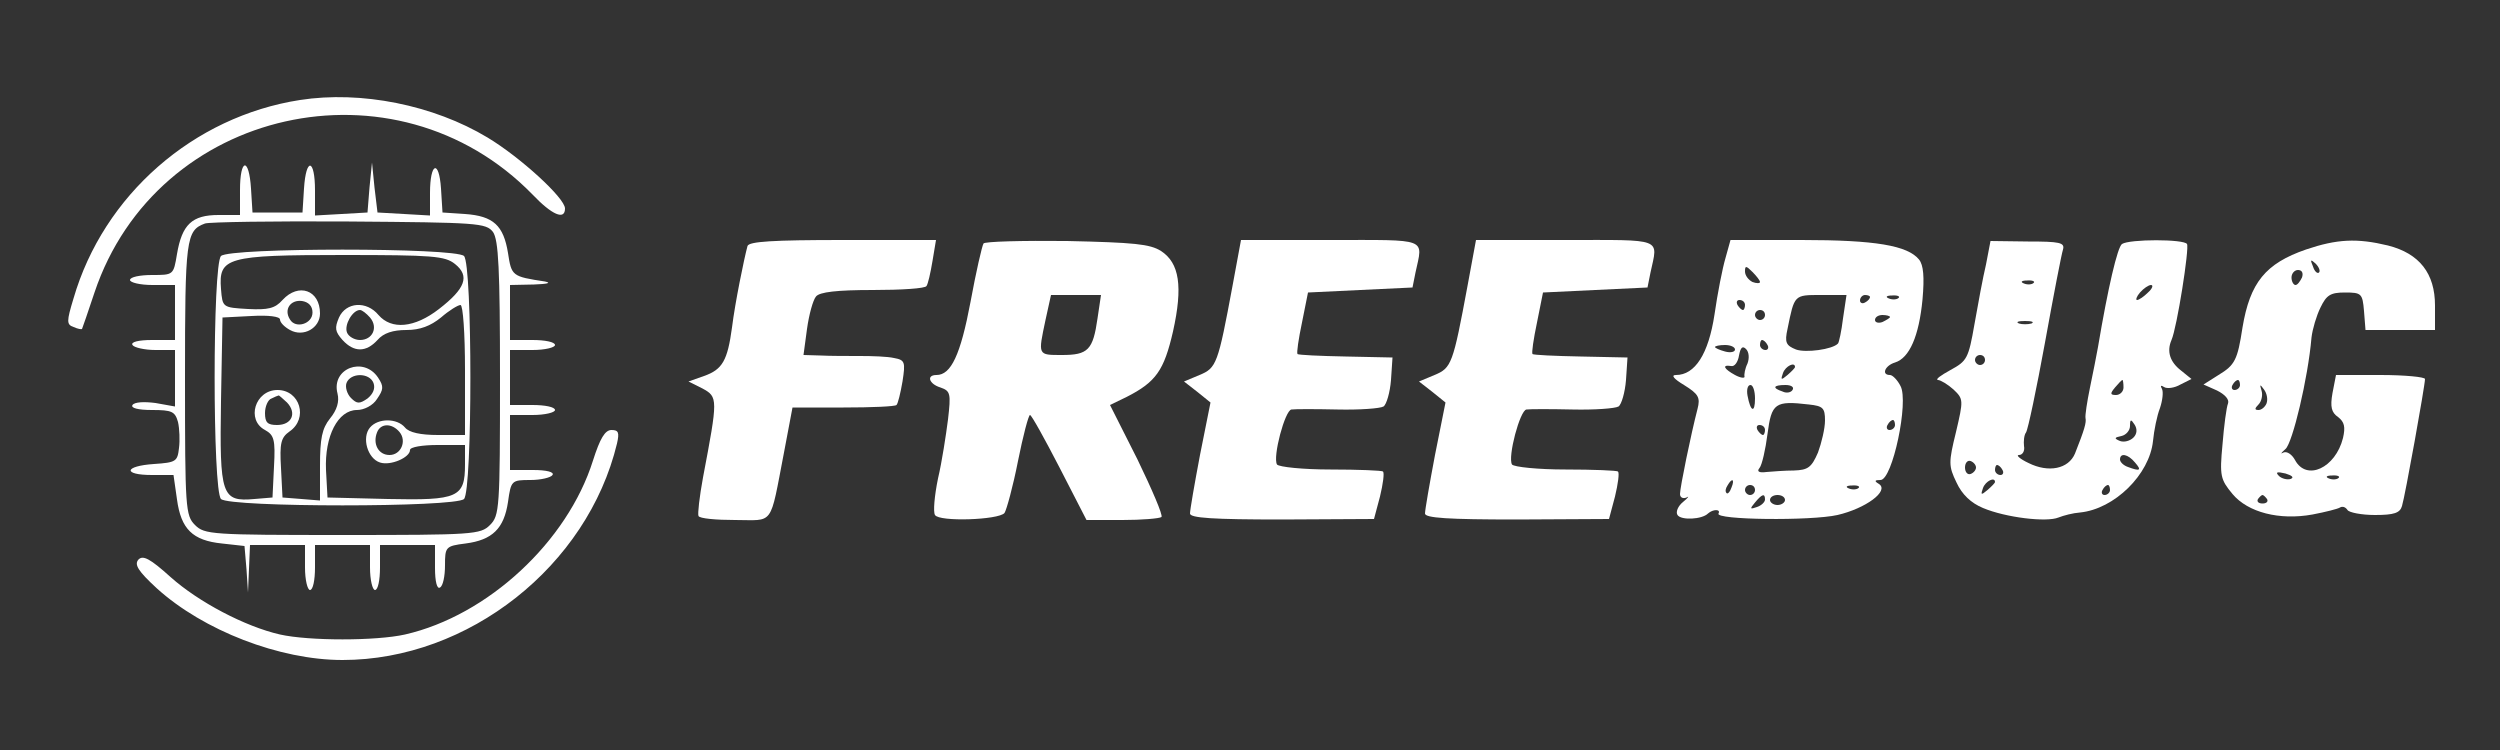 <?xml version="1.0" standalone="no"?>
<!DOCTYPE svg PUBLIC "-//W3C//DTD SVG 20010904//EN"
 "http://www.w3.org/TR/2001/REC-SVG-20010904/DTD/svg10.dtd">
<svg version="1.0" xmlns="http://www.w3.org/2000/svg"
 width="500pt" height="150pt" viewBox="0 0 500 150"
 preserveAspectRatio="xMidYMid meet">

<rect x="0" y="0" width="500" height="150" fill="#333333" stroke="none"/>

<g transform="translate(0,150) scale(0.1,-0.1)"
fill="white" stroke="none">
<path d="M600 1300 c-213 -33 -393 -190 -453 -397 -14 -46 -14 -52 0 -57 9 -4
16 -5 17 -4 1 2 12 34 25 73 124 370 602 477 876 196 39 -41 65 -52 65 -28 0
21 -90 103 -155 142 -108 65 -253 94 -375 75z"/>
<path d="M480 1120 l0 -50 -43 0 c-53 0 -73 -19 -83 -78 -7 -42 -7 -42 -50
-42 -24 0 -44 -4 -44 -10 0 -5 20 -10 45 -10 l45 0 0 -55 0 -55 -46 0 c-27 0
-43 -4 -39 -10 3 -5 24 -10 46 -10 l39 0 0 -56 0 -57 -39 7 c-23 3 -42 2 -46
-4 -4 -6 11 -10 39 -10 40 0 46 -3 52 -24 3 -13 4 -37 2 -52 -3 -27 -6 -29
-50 -32 -60 -4 -63 -22 -4 -22 l43 0 7 -49 c8 -59 31 -82 90 -88 l45 -5 4 -47
3 -46 2 48 2 47 55 0 55 0 0 -45 c0 -25 5 -45 10 -45 6 0 10 20 10 45 l0 45
55 0 55 0 0 -45 c0 -25 5 -45 10 -45 6 0 10 20 10 45 l0 45 55 0 55 0 0 -46
c0 -27 4 -43 10 -39 6 3 10 23 10 44 0 37 1 39 41 44 54 7 77 30 85 83 6 43 7
44 45 44 21 0 41 5 44 10 4 6 -12 10 -39 10 l-46 0 0 55 0 55 45 0 c25 0 45 5
45 10 0 6 -20 10 -45 10 l-45 0 0 55 0 55 45 0 c25 0 45 5 45 10 0 6 -20 10
-45 10 l-45 0 0 55 0 55 48 1 c26 1 36 3 22 6 -66 10 -67 11 -74 57 -9 55 -29
74 -86 78 l-45 3 -3 48 c-4 59 -22 52 -22 -9 l0 -45 -52 3 -53 3 -6 50 -5 50
-5 -50 -4 -50 -52 -3 -53 -3 0 50 c0 64 -18 67 -22 4 l-3 -48 -50 0 -50 0 -3
48 c-4 63 -22 61 -22 -3z m506 -84 c11 -16 14 -73 14 -293 0 -260 -1 -274 -20
-293 -19 -19 -33 -20 -295 -20 -262 0 -276 1 -295 20 -19 19 -20 33 -20 293 0
280 2 296 40 310 8 3 138 5 288 4 258 -2 274 -3 288 -21z"/>
<path d="M442 988 c-17 -17 -17 -469 0 -486 17 -17 469 -17 486 0 17 17 17
469 0 486 -17 17 -469 17 -486 0z m468 -16 c30 -24 21 -49 -32 -90 -49 -38
-95 -42 -121 -12 -24 29 -65 26 -79 -5 -9 -21 -8 -28 7 -45 23 -25 47 -25 70
0 12 14 31 20 58 20 27 0 48 8 69 25 16 14 34 25 39 25 5 0 9 -57 9 -130 l0
-130 -54 0 c-35 0 -58 5 -66 15 -16 19 -54 19 -70 0 -17 -20 -5 -62 20 -70 21
-7 60 10 60 25 0 6 25 10 55 10 l55 0 0 -39 c0 -66 -14 -72 -154 -69 l-121 3
-3 55 c-3 68 24 120 62 120 14 0 32 9 40 22 13 19 14 25 2 43 -29 43 -94 18
-81 -32 4 -16 -1 -33 -15 -50 -16 -20 -20 -40 -20 -95 l0 -69 -37 3 -38 3 -3
59 c-3 50 0 61 17 73 38 26 21 83 -24 83 -45 0 -63 -60 -25 -80 18 -10 21 -19
18 -73 l-3 -62 -36 -3 c-66 -6 -70 7 -67 196 l3 167 58 3 c34 2 57 -1 57 -7 0
-6 9 -15 20 -21 27 -15 60 4 60 33 0 47 -43 62 -75 27 -15 -17 -29 -20 -69
-18 -51 3 -51 3 -54 40 -5 63 11 68 244 68 180 0 204 -2 224 -18z m-285 -97
c0 -23 -34 -33 -45 -14 -13 20 1 40 24 37 13 -2 21 -10 21 -23z m115 -10 c17
-20 5 -45 -20 -45 -11 0 -23 7 -26 15 -6 15 11 45 26 45 4 0 13 -7 20 -15z m7
-131 c4 -11 -1 -22 -12 -31 -16 -11 -21 -11 -33 1 -8 8 -12 22 -9 30 8 21 46
21 54 0z m-173 -39 c20 -21 10 -45 -20 -45 -19 0 -24 5 -24 24 0 13 6 27 13
29 6 3 13 6 14 6 1 1 8 -6 17 -14z m225 -59 c15 -18 3 -46 -20 -46 -22 0 -34
22 -25 45 7 19 30 19 45 1z"/>
<path d="M1495 1008 c-7 -26 -25 -114 -31 -163 -9 -66 -19 -84 -56 -97 l-31
-11 28 -14 c31 -17 31 -20 1 -178 -7 -38 -11 -73 -9 -77 2 -5 35 -8 73 -8 79
0 69 -15 98 135 l17 90 102 0 c56 0 103 2 106 5 3 3 8 24 12 47 6 39 5 43 -17
47 -13 3 -43 4 -68 4 -25 0 -60 0 -79 1 l-34 1 7 52 c4 29 12 58 18 65 7 9 42
13 114 13 56 0 105 3 107 8 3 4 8 26 12 50 l7 42 -186 0 c-141 0 -188 -3 -191
-12z"/>
<path d="M1967 1013 c-3 -5 -15 -57 -26 -117 -20 -106 -39 -146 -68 -146 -21
0 -15 -18 8 -25 20 -7 21 -12 15 -64 -4 -31 -12 -84 -20 -118 -7 -34 -10 -67
-6 -73 8 -14 127 -10 139 4 4 6 17 53 27 104 10 50 21 92 24 92 3 0 29 -47 59
-105 l54 -105 72 0 c39 0 74 3 78 6 3 4 -19 55 -48 115 l-55 109 33 16 c59 30
75 53 93 131 20 90 13 137 -24 161 -22 14 -54 17 -188 20 -90 1 -165 -1 -167
-5z m228 -150 c-9 -63 -19 -73 -71 -73 -49 0 -48 -1 -33 70 l11 50 50 0 50 0
-7 -47z"/>
<path d="M2465 928 c-29 -156 -32 -164 -66 -178 l-31 -13 27 -21 26 -21 -21
-105 c-11 -58 -20 -110 -20 -117 0 -9 46 -12 184 -12 l184 1 12 45 c6 25 9 47
6 50 -2 2 -49 4 -105 4 -55 0 -103 5 -107 10 -9 15 16 109 29 110 7 1 48 1 92
0 44 -1 85 2 92 6 6 4 13 28 15 53 l3 45 -94 2 c-51 1 -95 3 -96 5 -2 2 2 30
9 63 l12 60 104 5 105 5 6 30 c15 70 28 65 -170 65 l-179 0 -17 -92z"/>
<path d="M2935 928 c-29 -156 -32 -164 -66 -178 l-31 -13 27 -21 26 -21 -21
-105 c-11 -58 -20 -110 -20 -117 0 -9 46 -12 184 -12 l184 1 12 45 c6 25 9 47
6 50 -2 2 -49 4 -105 4 -55 0 -103 5 -107 10 -9 15 16 109 29 110 7 1 48 1 92
0 44 -1 85 2 92 6 6 4 13 28 15 53 l3 45 -94 2 c-51 1 -95 3 -96 5 -2 2 2 30
9 63 l12 60 104 5 105 5 6 30 c15 70 28 65 -170 65 l-179 0 -17 -92z"/>
<path d="M3451 984 c-6 -20 -16 -71 -22 -113 -12 -79 -39 -121 -77 -121 -11 0
-4 -8 16 -20 29 -18 33 -25 27 -48 -13 -50 -35 -157 -35 -170 0 -7 6 -10 13
-7 6 4 4 0 -7 -9 -10 -8 -15 -20 -11 -26 7 -11 49 -9 61 3 10 9 26 9 21 0 -8
-13 185 -15 238 -3 56 13 104 48 83 62 -10 6 -9 8 3 8 24 0 57 157 40 188 -6
12 -16 22 -21 22 -18 0 -10 19 10 25 29 9 48 53 55 126 4 45 2 69 -7 80 -23
28 -87 39 -235 39 l-142 0 -10 -36z m69 -48 c0 -3 -7 -3 -15 0 -8 4 -15 13
-15 21 0 12 2 12 15 -1 8 -8 15 -17 15 -20z m166 -73 c-3 -25 -8 -48 -10 -50
-11 -12 -65 -19 -84 -12 -20 8 -23 14 -17 41 14 69 13 68 67 68 l51 0 -7 -47z
m54 43 c0 -3 -4 -8 -10 -11 -5 -3 -10 -1 -10 4 0 6 5 11 10 11 6 0 10 -2 10
-4z m57 -2 c-3 -3 -12 -4 -19 -1 -8 3 -5 6 6 6 11 1 17 -2 13 -5z m-307 -14
c0 -5 -2 -10 -4 -10 -3 0 -8 5 -11 10 -3 6 -1 10 4 10 6 0 11 -4 11 -10z m40
-20 c0 -5 -4 -10 -10 -10 -5 0 -10 5 -10 10 0 6 5 10 10 10 6 0 10 -4 10 -10z
m250 -4 c0 -2 -7 -6 -15 -10 -8 -3 -15 -1 -15 4 0 6 7 10 15 10 8 0 15 -2 15
-4z m-245 -56 c3 -5 1 -10 -4 -10 -6 0 -11 5 -11 10 0 6 2 10 4 10 3 0 8 -4
11 -10z m-65 -9 c0 -5 -9 -7 -20 -4 -11 3 -20 7 -20 9 0 2 9 4 20 4 11 0 20
-4 20 -9z m25 -28 c-5 -10 -7 -22 -6 -26 1 -4 -8 -3 -19 3 -22 12 -27 21 -8
18 7 -2 14 8 16 21 3 16 7 20 14 13 6 -6 7 -18 3 -29z m95 -7 c0 -2 -7 -9 -15
-16 -13 -11 -14 -10 -9 4 5 14 24 23 24 12z m-80 -63 c0 -30 -9 -27 -15 6 -2
11 0 21 6 21 5 0 9 -12 9 -27z m75 17 c-3 -5 -12 -7 -20 -3 -21 7 -19 13 6 13
11 0 18 -4 14 -10z m65 -61 c0 -16 -7 -45 -14 -64 -13 -30 -20 -35 -48 -36
-18 0 -43 -2 -55 -3 -15 -2 -20 1 -14 8 5 6 12 37 16 68 8 62 15 67 83 59 28
-3 32 -7 32 -32z m140 -9 c0 -5 -5 -10 -11 -10 -5 0 -7 5 -4 10 3 6 8 10 11
10 2 0 4 -4 4 -10z m-260 -10 c0 -5 -2 -10 -4 -10 -3 0 -8 5 -11 10 -3 6 -1
10 4 10 6 0 11 -4 11 -10z m-67 -115 c-3 -9 -8 -14 -10 -11 -3 3 -2 9 2 15 9
16 15 13 8 -4z m47 -5 c0 -5 -4 -10 -10 -10 -5 0 -10 5 -10 10 0 6 5 10 10 10
6 0 10 -4 10 -10z m207 4 c-3 -3 -12 -4 -19 -1 -8 3 -5 6 6 6 11 1 17 -2 13
-5z m-187 -23 c0 -5 -7 -12 -16 -15 -14 -5 -15 -4 -4 9 14 17 20 19 20 6z m40
-1 c0 -5 -7 -10 -15 -10 -8 0 -15 5 -15 10 0 6 7 10 15 10 8 0 15 -4 15 -10z"/>
<path d="M3972 971 c-6 -25 -16 -79 -23 -119 -12 -69 -15 -74 -48 -92 -20 -11
-31 -19 -25 -20 5 0 20 -9 31 -19 20 -19 20 -21 5 -85 -15 -61 -15 -68 1 -101
11 -24 29 -41 53 -51 45 -19 127 -29 151 -19 10 4 29 9 43 10 69 7 139 76 146
143 2 21 8 51 14 66 5 15 7 32 4 38 -4 7 -2 8 4 4 6 -4 21 -2 33 5 l22 11 -21
17 c-22 17 -29 38 -19 61 11 25 36 184 31 192 -6 10 -115 10 -130 0 -9 -6 -28
-87 -48 -206 -3 -16 -10 -53 -16 -81 -6 -29 -10 -56 -9 -61 2 -9 -2 -23 -21
-71 -13 -31 -53 -39 -93 -19 -17 8 -26 16 -19 16 7 0 12 8 10 18 -1 9 0 22 4
27 4 6 21 87 38 180 17 94 33 177 36 186 4 14 -7 16 -70 16 l-75 1 -9 -47z
m95 -37 c-3 -3 -12 -4 -19 -1 -8 3 -5 6 6 6 11 1 17 -2 13 -5z m229 -19 c-8
-8 -18 -15 -22 -15 -3 0 -1 7 6 15 7 8 17 15 22 15 5 0 3 -7 -6 -15z m-233
-62 c-7 -2 -19 -2 -25 0 -7 3 -2 5 12 5 14 0 19 -2 13 -5z m-93 -73 c0 -5 -4
-10 -10 -10 -5 0 -10 5 -10 10 0 6 5 10 10 10 6 0 10 -4 10 -10z m277 -55 c0
-8 -7 -15 -15 -15 -12 0 -12 3 -2 15 7 8 13 15 15 15 1 0 2 -7 2 -15z m20
-100 c-7 -7 -19 -10 -27 -7 -12 5 -12 7 3 10 9 2 17 11 17 20 0 14 2 14 9 3 6
-9 5 -19 -2 -26z m3 -50 c14 -16 10 -18 -14 -9 -9 3 -16 10 -16 15 0 14 16 11
30 -6z m-318 -10 c0 -5 -5 -11 -11 -13 -6 -2 -11 4 -11 13 0 9 5 15 11 13 6
-2 11 -8 11 -13z m53 -5 c3 -5 1 -10 -4 -10 -6 0 -11 5 -11 10 0 6 2 10 4 10
3 0 8 -4 11 -10z m-15 -24 c0 -2 -7 -9 -15 -16 -13 -11 -14 -10 -9 4 5 14 24
23 24 12z m230 -16 c0 -5 -5 -10 -11 -10 -5 0 -7 5 -4 10 3 6 8 10 11 10 2 0
4 -4 4 -10z"/>
<path d="M4612 1001 c-81 -28 -112 -66 -127 -156 -10 -65 -15 -75 -48 -95
l-30 -19 27 -12 c16 -8 25 -18 22 -26 -3 -7 -8 -44 -11 -82 -6 -63 -4 -70 20
-99 31 -37 94 -53 160 -41 26 5 50 11 55 14 5 3 11 1 15 -5 3 -5 28 -10 55
-10 38 0 50 4 54 18 6 19 46 241 46 254 0 4 -40 8 -89 8 l-89 0 -7 -36 c-5
-28 -2 -39 11 -48 13 -10 15 -20 10 -42 -15 -60 -73 -87 -96 -44 -6 11 -16 18
-23 15 -7 -4 -5 -1 4 7 14 12 45 141 52 223 2 17 10 44 18 60 12 25 20 30 49
30 33 0 35 -2 38 -37 l3 -38 70 0 69 0 0 49 c0 64 -31 104 -94 120 -62 15
-102 13 -164 -8z m26 -46 c-3 -3 -9 2 -12 12 -6 14 -5 15 5 6 7 -7 10 -15 7
-18z m-34 -10 c-4 -8 -9 -15 -13 -15 -4 0 -8 7 -8 15 0 8 6 15 13 15 8 0 11
-6 8 -15z m-124 -215 c0 -5 -5 -10 -11 -10 -5 0 -7 5 -4 10 3 6 8 10 11 10 2
0 4 -4 4 -10z m53 -37 c-3 -7 -10 -13 -16 -13 -8 0 -8 3 0 11 6 6 9 19 6 28
-4 13 -3 13 5 2 6 -8 8 -20 5 -28z m48 -151 c-7 -2 -18 1 -23 6 -8 8 -4 9 13
5 13 -4 18 -8 10 -11z m96 2 c-3 -3 -12 -4 -19 -1 -8 3 -5 6 6 6 11 1 17 -2
13 -5z m-143 -42 c3 -5 -1 -9 -9 -9 -8 0 -12 4 -9 9 3 4 7 8 9 8 2 0 6 -4 9
-8z"/>
<path d="M1186 579 c-51 -162 -210 -310 -376 -348 -58 -13 -192 -13 -250 0
-70 16 -163 65 -219 115 -41 37 -55 44 -64 35 -9 -10 -1 -23 37 -58 93 -84
245 -143 371 -143 252 0 490 188 549 433 5 22 3 27 -11 27 -13 0 -23 -17 -37
-61z"/>
</g>
</svg>
